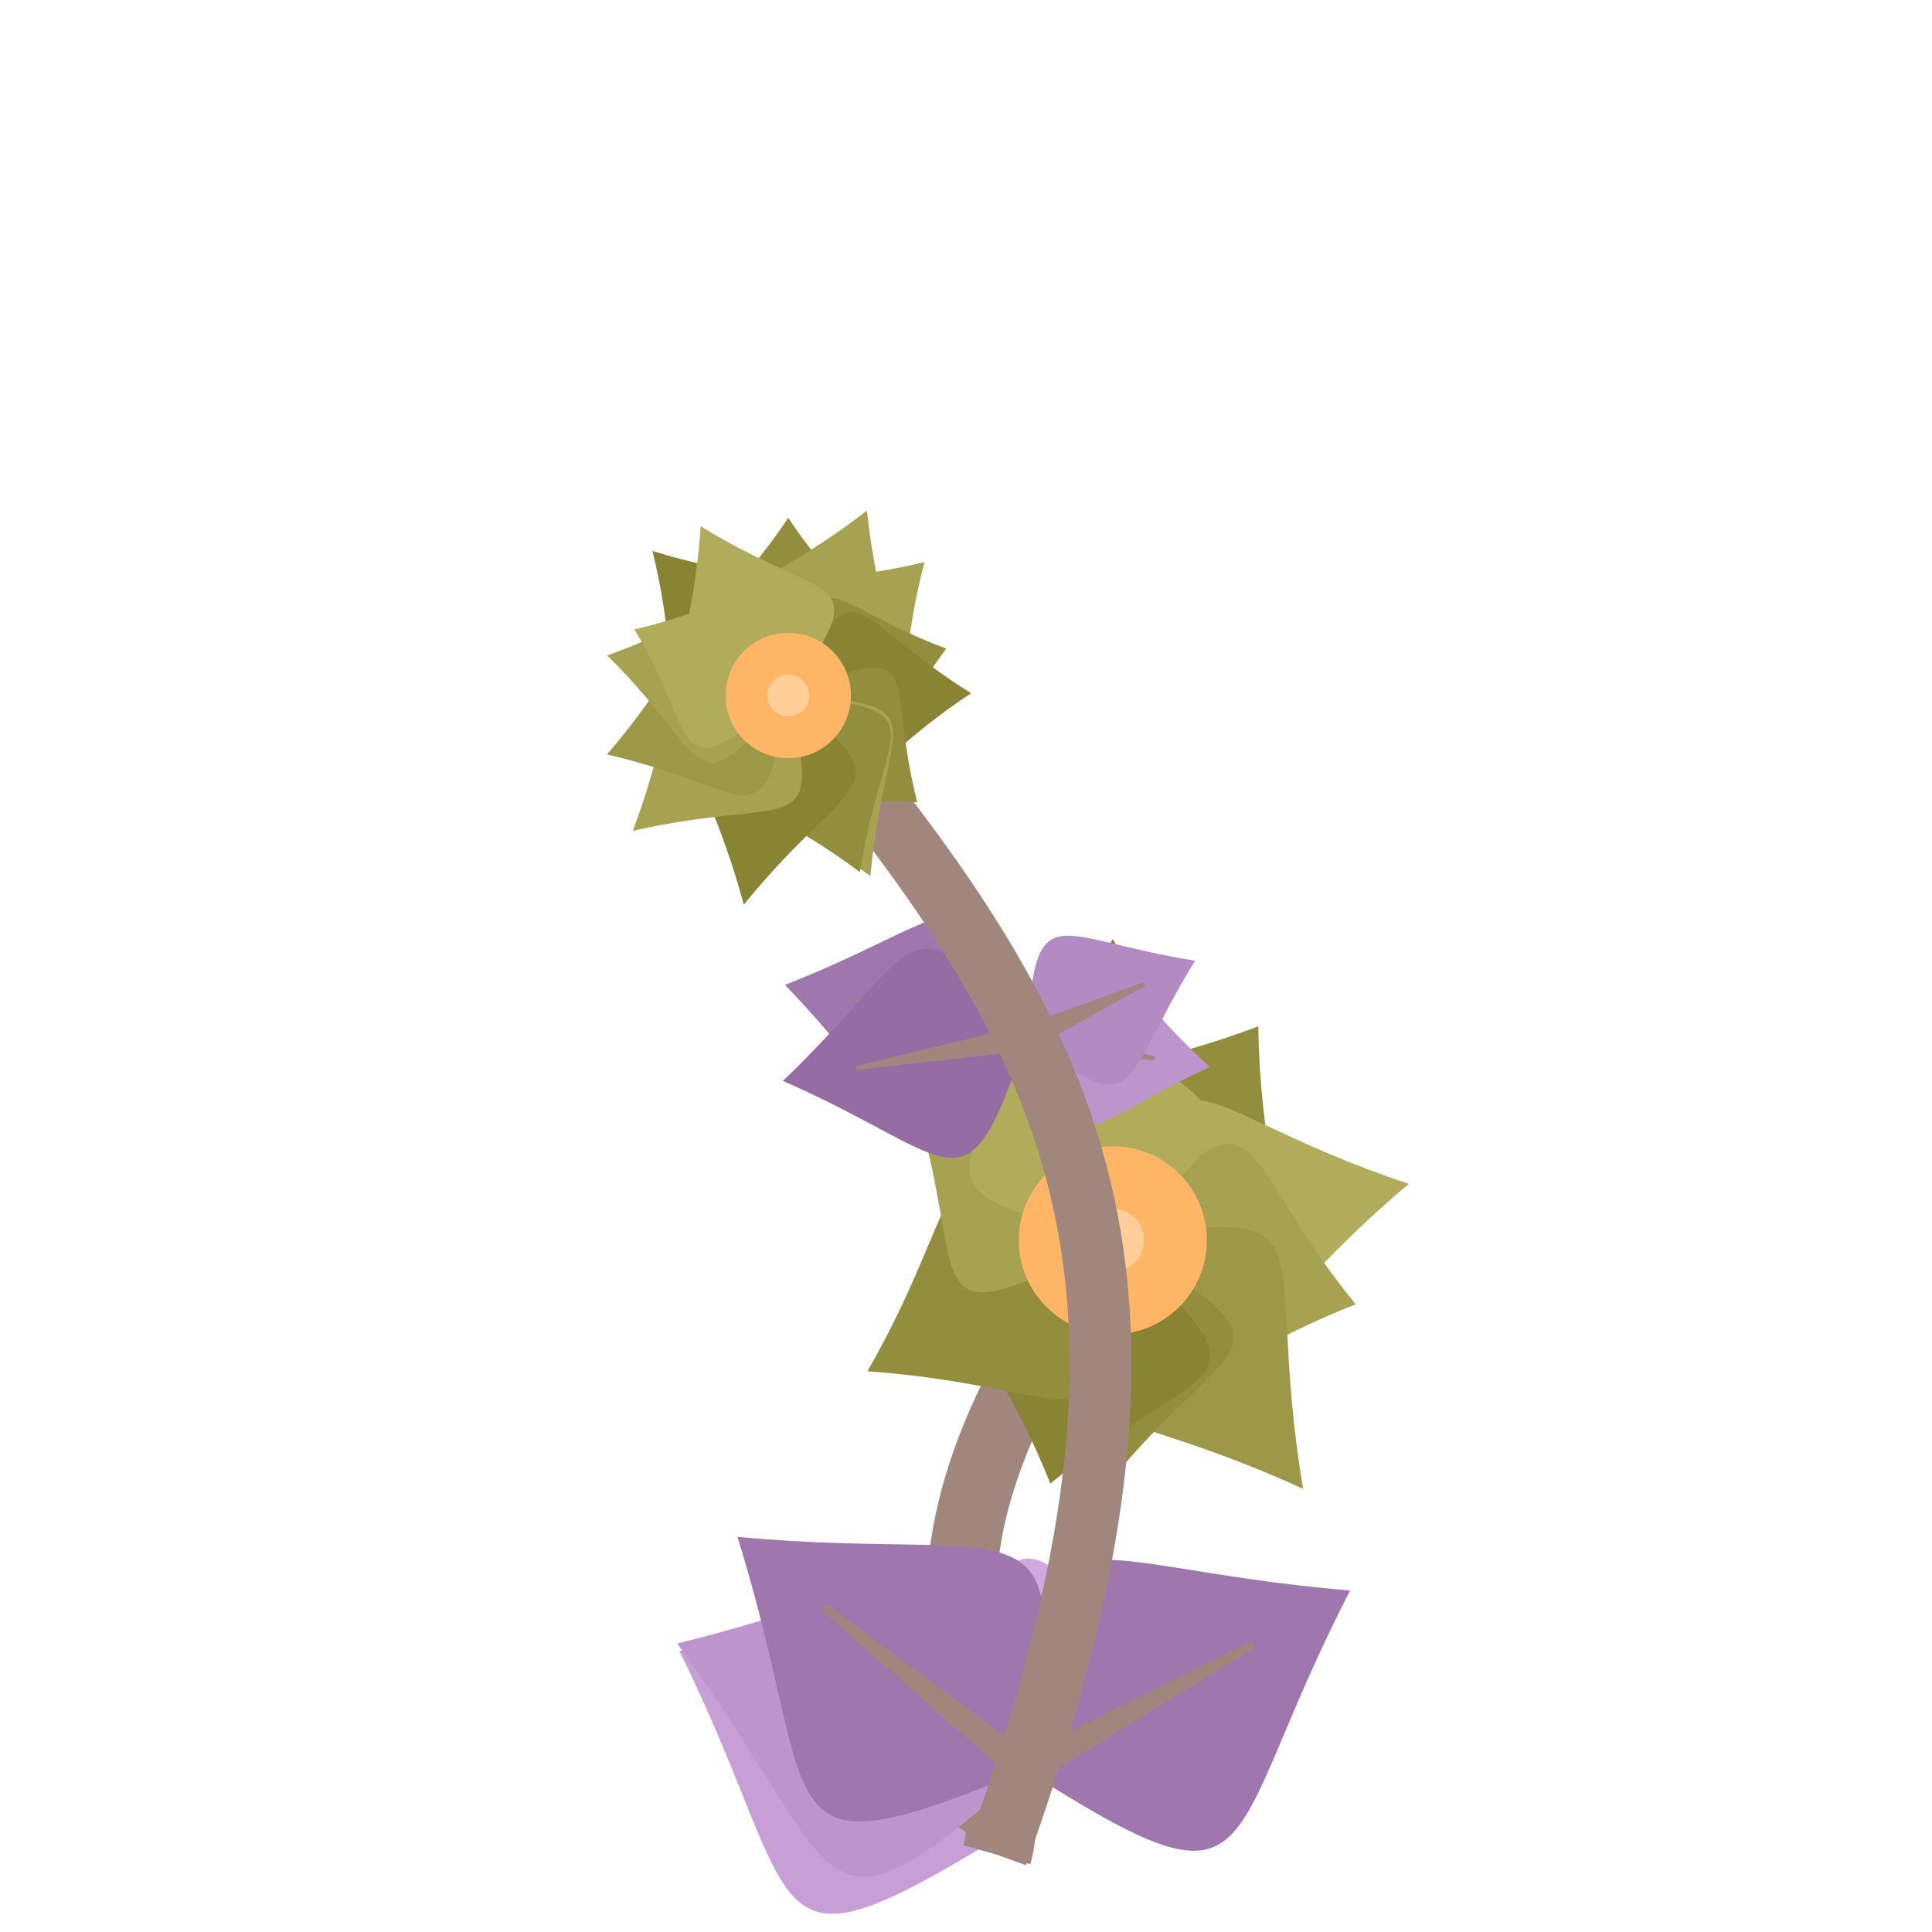 <?xml version="1.0" encoding="iso-8859-1"?>
<svg version="1.1" id="Capa_1" xmlns="http://www.w3.org/2000/svg" xmlns:xlink="http://www.w3.org/1999/xlink" x="0px" y="0px"
viewBox="0 0 500 500" xml:space="preserve"><defs><g id="feuille1">
<path d="M 0,0
c 66,-36 42,-33 0,-96
M 0,0
c -66,-36 -42,-33 0,-96
z" stroke="#85e085" stroke-width="0"/>
<polygon points="-3,3, 0,-67.2 3 3" stroke="rgb(161,134,125)" stroke-width="2" fill="rgb(161,134,125)"/>
</g>
<g id="feuille2">
<path d="M 0,0
c 44,-24 28,-22 0,-64
M 0,0
c -44,-24 -28,-22 0,-64
z" stroke="#85e085" stroke-width="0"/>
<polygon points="-3 3, 0,-44.8, 3 3" stroke="rgb(161,134,125)" stroke-width="1" fill="rgb(161,134,125)"/>
</g><g id="feuille3">
<path d="M 0,0
c 33,-18 21,-16.5 0,-48
M 0,0
c -33,-18 -21,-16.5 0,-48
z" stroke="#85e085" stroke-width="0"/>
<polygon points="-3 3, 0,-33.6, 3 3" stroke="rgb(161,134,125)" stroke-width="1" fill="rgb(161,134,125)"/>
</g><g id="feuille4">
<path d="M 0,0
c 26.4,-14.4 16.8,-13.2 0,-38.4
M 0,0
c -26.4,-14.4 -16.8,-13.2 0,-38.4
z" stroke="#85e085" stroke-width="0"/>
<polygon points="-3 3, 0,-26.88, 3 3" stroke="rgb(161,134,125)" stroke-width="1" fill="rgb(161,134,125)"/>
</g><g id="fleur1"><path d="M 0,0
	c 53,-28 31,-22.4 0,-78
	M 0,0
	c -53,-28 -31,-22.4 0,-78
	z" fill="rgb(137,132,51)" stroke-width="1" transform="rotate(0 0,0)"/><path d="M 0,0
	c 53,-28 31,-22.4 0,-67
	M 0,0
	c -53,-28 -31,-22.4 0,-67
	z" fill="rgb(147,142,61)" stroke-width="1" transform="rotate(34.2 0,0)"/><path d="M 0,0
	c 53,-28 31,-22.4 0,-78
	M 0,0
	c -53,-28 -31,-22.4 0,-78
	z" fill="rgb(177,172,91)" stroke-width="1" transform="rotate(79.2 0,0)"/><path d="M 0,0
	c 53,-28 31,-22.4 0,-65
	M 0,0
	c -53,-28 -31,-22.4 0,-65
	z" fill="rgb(167,162,81)" stroke-width="1" transform="rotate(104.76 0,0)"/><path d="M 0,0
	c 53,-28 31,-22.4 0,-81
	M 0,0
	c -53,-28 -31,-22.4 0,-81
	z" fill="rgb(157,152,71)" stroke-width="1" transform="rotate(142.56 0,0)"/><path d="M 0,0
	c 53,-28 31,-22.4 0,-64
	M 0,0
	c -53,-28 -31,-22.4 0,-64
	z" fill="rgb(147,142,61)" stroke-width="1" transform="rotate(181.8 0,0)"/><path d="M 0,0
	c 53,-28 31,-22.4 0,-65
	M 0,0
	c -53,-28 -31,-22.4 0,-65
	z" fill="rgb(137,132,51)" stroke-width="1" transform="rotate(194.4 0,0)"/><path d="M 0,0
	c 53,-28 31,-22.4 0,-72
	M 0,0
	c -53,-28 -31,-22.4 0,-72
	z" fill="rgb(147,142,61)" stroke-width="1" transform="rotate(241.92 0,0)"/><path d="M 0,0
	c 53,-28 31,-22.4 0,-63
	M 0,0
	c -53,-28 -31,-22.4 0,-63
	z" fill="rgb(167,162,81)" stroke-width="1" transform="rotate(305.28 0,0)"/><path d="M 0,0
	c 53,-28 31,-22.4 0,-70
	M 0,0
	c -53,-28 -31,-22.4 0,-70
	z" fill="rgb(177,172,91)" stroke-width="1" transform="rotate(346.68 0,0)"/><circle cx="0" cy="0" r="24.333" fill="#ffb566"/><circle cx="0" cy="0" r="8.111" fill="#ffce99"/></g><g id="fleur2"><path d="M 0,0
	c 35.333,-18.667 20.667,-14.933 0,-46
	M 0,0
	c -35.333,-18.667 -20.667,-14.933 0,-46
	z" fill="rgb(147,142,61)" stroke-width="1" transform="rotate(0 0,0)"/><path d="M 0,0
	c 35.333,-18.667 20.667,-14.933 0,-52
	M 0,0
	c -35.333,-18.667 -20.667,-14.933 0,-52
	z" fill="rgb(167,162,81)" stroke-width="1" transform="rotate(23.04 0,0)"/><path d="M 0,0
	c 35.333,-18.667 20.667,-14.933 0,-49.333
	M 0,0
	c -35.333,-18.667 -20.667,-14.933 0,-49.333
	z" fill="rgb(167,162,81)" stroke-width="1" transform="rotate(45.6 0,0)"/><path d="M 0,0
	c 35.333,-18.667 20.667,-14.933 0,-42.667
	M 0,0
	c -35.333,-18.667 -20.667,-14.933 0,-42.667
	z" fill="rgb(147,142,61)" stroke-width="1" transform="rotate(73.44 0,0)"/><path d="M 0,0
	c 35.333,-18.667 20.667,-14.933 0,-47.333
	M 0,0
	c -35.333,-18.667 -20.667,-14.933 0,-47.333
	z" fill="rgb(137,132,51)" stroke-width="1" transform="rotate(89.28 0,0)"/><path d="M 0,0
	c 35.333,-18.667 20.667,-14.933 0,-43.333
	M 0,0
	c -35.333,-18.667 -20.667,-14.933 0,-43.333
	z" fill="rgb(147,142,61)" stroke-width="1" transform="rotate(129.6 0,0)"/><path d="M 0,0
	c 35.333,-18.667 20.667,-14.933 0,-51.333
	M 0,0
	c -35.333,-18.667 -20.667,-14.933 0,-51.333
	z" fill="rgb(167,162,81)" stroke-width="1" transform="rotate(155.52 0,0)"/><path d="M 0,0
	c 35.333,-18.667 20.667,-14.933 0,-49.333
	M 0,0
	c -35.333,-18.667 -20.667,-14.933 0,-49.333
	z" fill="rgb(147,142,61)" stroke-width="1" transform="rotate(157.92 0,0)"/><path d="M 0,0
	c 35.333,-18.667 20.667,-14.933 0,-55.333
	M 0,0
	c -35.333,-18.667 -20.667,-14.933 0,-55.333
	z" fill="rgb(137,132,51)" stroke-width="1" transform="rotate(192 0,0)"/><path d="M 0,0
	c 35.333,-18.667 20.667,-14.933 0,-53.333
	M 0,0
	c -35.333,-18.667 -20.667,-14.933 0,-53.333
	z" fill="rgb(167,162,81)" stroke-width="1" transform="rotate(228.96 0,0)"/><path d="M 0,0
	c 35.333,-18.667 20.667,-14.933 0,-49.333
	M 0,0
	c -35.333,-18.667 -20.667,-14.933 0,-49.333
	z" fill="rgb(157,152,71)" stroke-width="1" transform="rotate(252 0,0)"/><path d="M 0,0
	c 35.333,-18.667 20.667,-14.933 0,-48
	M 0,0
	c -35.333,-18.667 -20.667,-14.933 0,-48
	z" fill="rgb(167,162,81)" stroke-width="1" transform="rotate(282.48 0,0)"/><path d="M 0,0
	c 35.333,-18.667 20.667,-14.933 0,-51.333
	M 0,0
	c -35.333,-18.667 -20.667,-14.933 0,-51.333
	z" fill="rgb(137,132,51)" stroke-width="1" transform="rotate(316.8 0,0)"/><path d="M 0,0
	c 35.333,-18.667 20.667,-14.933 0,-43.333
	M 0,0
	c -35.333,-18.667 -20.667,-14.933 0,-43.333
	z" fill="rgb(177,172,91)" stroke-width="1" transform="rotate(293.28 0,0)"/><path d="M 0,0
	c 35.333,-18.667 20.667,-14.933 0,-49.333
	M 0,0
	c -35.333,-18.667 -20.667,-14.933 0,-49.333
	z" fill="rgb(177,172,91)" stroke-width="1" transform="rotate(332.64 0,0)"/><circle cx="0" cy="0" r="16.222" fill="#ffb566"/><circle cx="0" cy="0" r="5.407" fill="#ffce99"/></g><g id="fleur3"><path d="M 0,0
	c 30.286,-16 17.714,-12.8 0,-38.286
	M 0,0
	c -30.286,-16 -17.714,-12.8 0,-38.286
	z" fill="rgb(177,172,91)" stroke-width="1" transform="rotate(0 0,0)"/><path d="M 0,0
	c 30.286,-16 17.714,-12.8 0,-45.143
	M 0,0
	c -30.286,-16 -17.714,-12.8 0,-45.143
	z" fill="rgb(177,172,91)" stroke-width="1" transform="rotate(29.908 0,0)"/><path d="M 0,0
	c 30.286,-16 17.714,-12.8 0,-44.571
	M 0,0
	c -30.286,-16 -17.714,-12.8 0,-44.571
	z" fill="rgb(167,162,81)" stroke-width="1" transform="rotate(58.708 0,0)"/><path d="M 0,0
	c 30.286,-16 17.714,-12.8 0,-37.714
	M 0,0
	c -30.286,-16 -17.714,-12.8 0,-37.714
	z" fill="rgb(157,152,71)" stroke-width="1" transform="rotate(79.754 0,0)"/><path d="M 0,0
	c 30.286,-16 17.714,-12.8 0,-45.714
	M 0,0
	c -30.286,-16 -17.714,-12.8 0,-45.714
	z" fill="rgb(157,152,71)" stroke-width="1" transform="rotate(121.846 0,0)"/><path d="M 0,0
	c 30.286,-16 17.714,-12.8 0,-45.143
	M 0,0
	c -30.286,-16 -17.714,-12.8 0,-45.143
	z" fill="rgb(137,132,51)" stroke-width="1" transform="rotate(146.769 0,0)"/><path d="M 0,0
	c 30.286,-16 17.714,-12.8 0,-43.429
	M 0,0
	c -30.286,-16 -17.714,-12.8 0,-43.429
	z" fill="rgb(147,142,61)" stroke-width="1" transform="rotate(162.831 0,0)"/><path d="M 0,0
	c 30.286,-16 17.714,-12.8 0,-45.143
	M 0,0
	c -30.286,-16 -17.714,-12.8 0,-45.143
	z" fill="rgb(137,132,51)" stroke-width="1" transform="rotate(191.908 0,0)"/><path d="M 0,0
	c 30.286,-16 17.714,-12.8 0,-42.286
	M 0,0
	c -30.286,-16 -17.714,-12.8 0,-42.286
	z" fill="rgb(147,142,61)" stroke-width="1" transform="rotate(234.831 0,0)"/><path d="M 0,0
	c 30.286,-16 17.714,-12.8 0,-42.286
	M 0,0
	c -30.286,-16 -17.714,-12.8 0,-42.286
	z" fill="rgb(147,142,61)" stroke-width="1" transform="rotate(239.262 0,0)"/><path d="M 0,0
	c 30.286,-16 17.714,-12.8 0,-46.286
	M 0,0
	c -30.286,-16 -17.714,-12.8 0,-46.286
	z" fill="rgb(157,152,71)" stroke-width="1" transform="rotate(304.615 0,0)"/><path d="M 0,0
	c 30.286,-16 17.714,-12.8 0,-36
	M 0,0
	c -30.286,-16 -17.714,-12.8 0,-36
	z" fill="rgb(137,132,51)" stroke-width="1" transform="rotate(304.615 0,0)"/><path d="M 0,0
	c 30.286,-16 17.714,-12.8 0,-42.286
	M 0,0
	c -30.286,-16 -17.714,-12.8 0,-42.286
	z" fill="rgb(157,152,71)" stroke-width="1" transform="rotate(315.692 0,0)"/><circle cx="0" cy="0" r="13.905" fill="#ffb566"/><circle cx="0" cy="0" r="4.635" fill="#ffce99"/></g><g id="fleur4"><path d="M 0,0
	c 26.5,-14 15.5,-11.2 0,-40
	M 0,0
	c -26.5,-14 -15.5,-11.2 0,-40
	z" fill="rgb(147,142,61)" stroke-width="1" transform="rotate(0 0,0)"/><path d="M 0,0
	c 26.5,-14 15.5,-11.2 0,-35.5
	M 0,0
	c -26.5,-14 -15.5,-11.2 0,-35.5
	z" fill="rgb(167,162,81)" stroke-width="1" transform="rotate(28.2 0,0)"/><path d="M 0,0
	c 26.5,-14 15.5,-11.2 0,-40
	M 0,0
	c -26.5,-14 -15.5,-11.2 0,-40
	z" fill="rgb(147,142,61)" stroke-width="1" transform="rotate(64.8 0,0)"/><path d="M 0,0
	c 26.5,-14 15.5,-11.2 0,-31.5
	M 0,0
	c -26.5,-14 -15.5,-11.2 0,-31.5
	z" fill="rgb(147,142,61)" stroke-width="1" transform="rotate(89.1 0,0)"/><path d="M 0,0
	c 26.5,-14 15.5,-11.2 0,-38.5
	M 0,0
	c -26.5,-14 -15.5,-11.2 0,-38.5
	z" fill="rgb(147,142,61)" stroke-width="1" transform="rotate(130.8 0,0)"/><path d="M 0,0
	c 26.5,-14 15.5,-11.2 0,-34
	M 0,0
	c -26.5,-14 -15.5,-11.2 0,-34
	z" fill="rgb(157,152,71)" stroke-width="1" transform="rotate(141 0,0)"/><path d="M 0,0
	c 26.5,-14 15.5,-11.2 0,-36.5
	M 0,0
	c -26.5,-14 -15.5,-11.2 0,-36.5
	z" fill="rgb(177,172,91)" stroke-width="1" transform="rotate(180 0,0)"/><path d="M 0,0
	c 26.5,-14 15.5,-11.2 0,-34
	M 0,0
	c -26.5,-14 -15.5,-11.2 0,-34
	z" fill="rgb(147,142,61)" stroke-width="1" transform="rotate(205.8 0,0)"/><path d="M 0,0
	c 26.5,-14 15.5,-11.2 0,-40.5
	M 0,0
	c -26.5,-14 -15.5,-11.2 0,-40.5
	z" fill="rgb(147,142,61)" stroke-width="1" transform="rotate(259.2 0,0)"/><path d="M 0,0
	c 26.5,-14 15.5,-11.2 0,-32.5
	M 0,0
	c -26.5,-14 -15.5,-11.2 0,-32.5
	z" fill="rgb(177,172,91)" stroke-width="1" transform="rotate(288.9 0,0)"/><path d="M 0,0
	c 26.5,-14 15.5,-11.2 0,-38
	M 0,0
	c -26.5,-14 -15.5,-11.2 0,-38
	z" fill="rgb(167,162,81)" stroke-width="1" transform="rotate(297 0,0)"/><path d="M 0,0
	c 26.5,-14 15.5,-11.2 0,-32.5
	M 0,0
	c -26.5,-14 -15.5,-11.2 0,-32.5
	z" fill="rgb(177,172,91)" stroke-width="1" transform="rotate(310.2 0,0)"/><circle cx="0" cy="0" r="12.167" fill="#ffb566"/><circle cx="0" cy="0" r="4.056" fill="#ffce99"/></g></defs><use xlink:href="#feuille3"
		x="249.375" y="424.35" 
		transform="rotate(104.2 249.375,424.35)"
		fill="rgb(170,128,184)" /><use xlink:href="#feuille3"
		x="249.375" y="424.35" 
		transform="rotate(88.3 249.375,424.35)"
		fill="rgb(210,168,224)" /><use xlink:href="#feuille3"
		x="249.375" y="424.35" 
		transform="rotate(117.5 249.375,424.35)"
		fill="rgb(180,138,194)" /><use xlink:href="#feuille1"
	x="258.923" y="475.222" 
	transform="rotate(-60  258.923,475.222)"
	fill="rgb(200,158,214)" /><path d="M 258 480 c 9,-31.8 -42,-63.6 30,-159  " stroke="rgb(161,134,125)" stroke-width="18" fill="transparent"/><use xlink:href="#fleur1"
x="288" y="321" 
fill="Pink" /><use xlink:href="#feuille3"
		x="265.652" y="268.62" 
		transform="rotate(99 265.652,268.62)"
		fill="rgb(190,148,204)" /><use xlink:href="#feuille3"
		x="265.652" y="268.62" 
		transform="rotate(-71.6 265.652,268.62)"
		fill="rgb(200,158,214)" /><use xlink:href="#feuille3"
		x="265.652" y="268.62" 
		transform="rotate(65.4 265.652,268.62)"
		fill="rgb(180,138,194)" /><use xlink:href="#feuille2"
		x="265.652" y="268.62" 
		transform="rotate(-77.6 265.652,268.62)"
		fill="rgb(160,118,174)" /><use xlink:href="#feuille2"
		x="265.652" y="268.62" 
		transform="rotate(-100 265.652,268.62)"
		fill="rgb(150,108,164)" /><use xlink:href="#feuille1"
	x="265.457" y="458.16" 
	transform="rotate(-70  265.457,458.16)"
	fill="rgb(190,148,204)" /><use xlink:href="#feuille1"
	x="265.457" y="458.16" 
	transform="rotate(61  265.457,458.16)"
	fill="rgb(160,118,174)" /><use xlink:href="#feuille1"
	x="265.457" y="458.16" 
	transform="rotate(-51  265.457,458.16)"
	fill="rgb(160,118,174)" /><path d="M 258 480 c 54,-150 21.6,-210 -54,-300  " stroke="rgb(161,134,125)" stroke-width="16" fill="transparent"/><use xlink:href="#fleur2"
x="204" y="180" 
fill="Pink" /></svg>